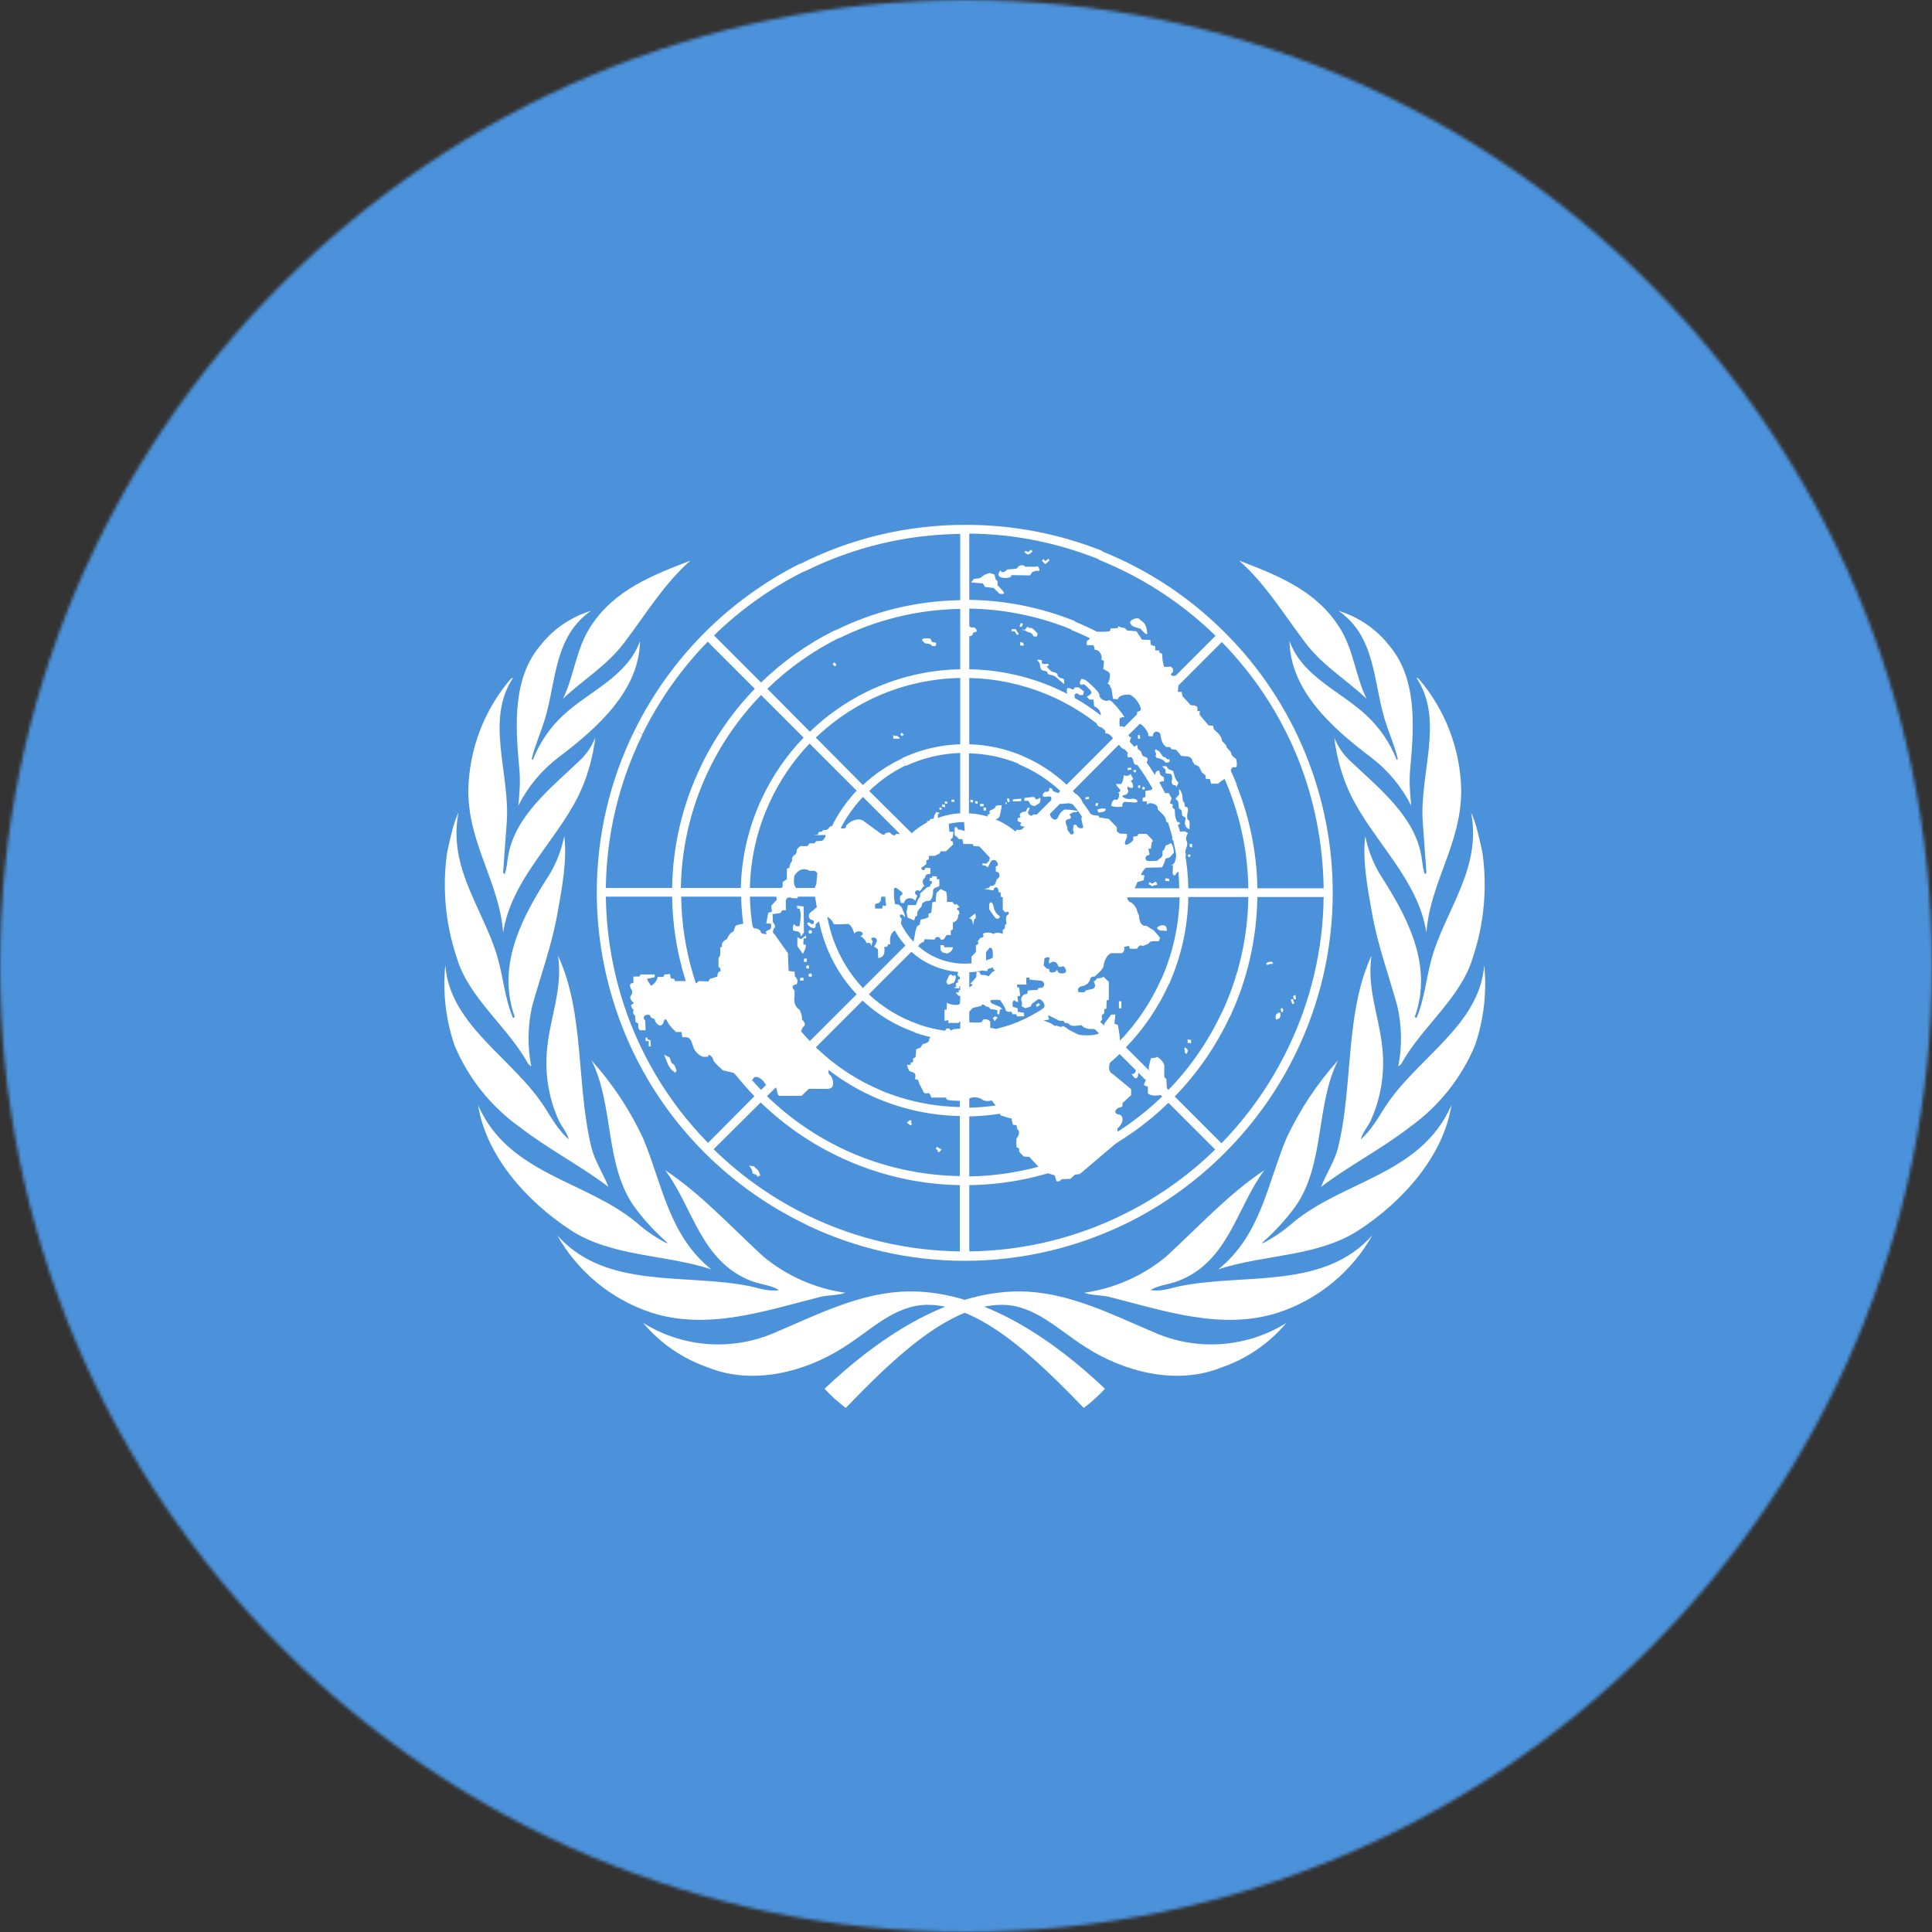 <svg width="600" height="600" viewBox="0 0 600 600" fill="none" xmlns="http://www.w3.org/2000/svg">
<rect x="0" y="0" width="600" height="600" fill="#333333" stroke="none"/>
<mask id="mask0_266_3239" style="mask-type:alpha" maskUnits="userSpaceOnUse" x="0" y="0" width="600" height="600">
<circle cx="300" cy="300" r="300" fill="#D9D9D9"/>
</mask>
<g mask="url(#mask0_266_3239)">
<path fill-rule="evenodd" clip-rule="evenodd" d="M-18 -18H617V617H-18V-18Z" fill="#4B92DB"/>
<path d="M343.154 431.289C341.143 433.471 338.939 435.467 336.568 437.251C321.871 422 304.54 405.223 288.11 405.223C277.919 405.223 270.64 412.987 262.044 418.395C250.189 426.021 233.898 430.319 219.963 424.703C212.082 422.005 205.085 417.212 199.72 410.838C205.621 414.519 212.308 416.751 219.236 417.354C226.163 417.956 233.135 416.911 239.582 414.305C253.239 408.62 267.243 401.064 282.841 401.064C305.857 401.064 327.764 416.662 343.154 431.289ZM172.892 383.455C188.143 400.786 213.031 395.24 233.343 399.538C236.185 400.232 238.889 401.133 241.939 400.648C239.513 399.122 236.255 398.914 233.482 397.875C217.676 391.913 215.249 374.997 206.584 363.42C217.676 370.768 226.757 380.751 237.087 390.249C244.368 396.27 253.174 400.157 262.529 401.479C260.311 402.311 257.399 402.173 254.903 402.727C238.265 406.887 219.825 413.403 202.077 407.58C189.701 403.454 179.316 394.848 172.961 383.455H172.892ZM148.489 343.246C157.987 364.806 181.904 366.54 197.71 379.711C200.544 382.228 203.69 384.372 207.069 386.089L207.277 385.951C203.369 382.543 199.857 378.706 196.809 374.512C187.727 361.34 190.708 343.316 183.706 329.312C190.21 336.542 195.607 344.695 199.72 353.506C205.613 367.51 207.623 383.524 220.865 394.2C206.514 389.486 190.015 390.387 177.19 381.999C163.602 373.126 151.054 359.122 148.489 343.316V343.246ZM138.298 299.71C139.685 318.705 159.789 328.827 169.495 344.425C171.574 347.753 173.654 351.219 176.635 353.853C176.15 351.843 174.555 350.04 173.585 348.099C170.402 341.091 169.134 333.365 169.911 325.707C170.812 316.002 174.833 306.989 173.308 296.799C181.627 314.754 178.923 337.146 183.706 356.487C184.815 360.786 187.381 364.529 188.975 368.619C180.864 362.38 170.188 356.834 161.245 349.902C152.329 343.492 145.369 334.732 141.141 324.598C138.418 316.602 137.449 308.114 138.298 299.71ZM138.853 264.77C139.823 260.541 140.586 256.174 142.389 252.292C138.922 270.178 150.846 283.072 154.867 298.601C156.392 304.424 156.947 310.594 159.304 316.071C159.512 316.14 159.72 315.932 159.858 315.794C153.966 299.294 162.631 284.043 170.95 271.079C172.989 267.522 174.44 263.659 175.249 259.64C176.15 267.127 174.555 275.724 173.169 283.419C171.436 293.332 168.039 302.622 165.335 312.189C163.871 318.424 163.753 324.899 164.988 331.184L164.087 330.491C157.848 318.983 145.508 309.97 141.834 297.353C138.322 286.871 137.301 275.715 138.853 264.77ZM145.439 245.498C145.665 232.764 150.323 220.507 158.611 210.835C158.819 210.697 159.027 210.489 159.304 210.558C150.569 223.73 158.541 240.507 157.363 255.55L156.254 270.94C156.392 271.079 156.392 271.564 156.808 271.356C157.363 269.623 157.501 267.821 157.779 266.018C159.858 253.54 170.812 244.943 180.032 236.208C182.165 234.195 183.822 231.732 184.885 228.999C184.122 235.238 182.389 241.546 179.616 247.162C172.476 261.581 158.749 273.228 156.254 289.658C155.075 273.921 145.439 262.205 145.439 245.498ZM168.316 199.813C172.302 195.021 177.604 191.502 183.568 189.691C172.129 197.525 172.753 211.459 169.287 223.106C168.039 227.335 166.167 231.356 165.127 235.723L165.474 236C167.517 230.757 170.716 226.041 174.833 222.205C182.805 214.718 194.798 210.142 198.75 199.119C198.542 214.44 185.509 226.087 173.585 235.099C168.277 239.104 163.96 244.274 160.968 250.212C161.384 246.053 161.661 242.448 161.245 238.357C159.997 224.978 159.165 209.934 168.385 199.813H168.316ZM214.417 174.093C206.029 181.511 200.414 191.008 193.897 199.535C188.559 206.676 181.141 211.043 174.833 217.005C178.299 209.934 178.854 201.754 183.221 194.891C190.639 183.105 202.979 178.53 214.417 174.093Z" fill="white"/>
<path d="M256.08 431.289C258.091 433.471 260.296 435.466 262.666 437.251C277.363 422 294.694 405.223 311.124 405.223C321.315 405.223 328.594 412.987 337.191 418.395C349.045 426.021 365.337 430.319 379.271 424.703C387.152 422.005 394.15 417.212 399.514 410.838C393.614 414.519 386.927 416.751 379.999 417.354C373.071 417.956 366.099 416.911 359.652 414.305C345.995 408.62 331.991 401.064 316.393 401.064C293.377 401.064 271.47 416.662 256.08 431.289ZM426.343 383.455C411.091 400.786 386.204 395.24 365.891 399.538C363.049 400.232 360.345 401.133 357.295 400.648C359.721 399.122 362.98 398.914 365.753 397.875C381.559 391.913 383.985 374.997 392.651 363.42C381.559 370.768 372.477 380.751 362.148 390.249C354.867 396.27 346.061 400.157 336.705 401.479C338.924 402.311 341.835 402.173 344.331 402.727C360.969 406.887 379.41 413.403 397.157 407.58C409.533 403.454 419.919 394.848 426.273 383.455H426.343ZM450.745 343.246C441.248 364.806 417.331 366.54 401.524 379.711C398.69 382.228 395.545 384.372 392.166 386.089L391.958 385.951C395.866 382.543 399.377 378.706 402.426 374.512C411.507 361.34 408.526 343.316 415.528 329.312C409.024 336.542 403.628 344.695 399.514 353.506C393.621 367.51 391.611 383.524 378.37 394.2C392.72 389.486 409.22 390.387 422.045 381.999C435.632 373.125 448.18 359.122 450.745 343.316V343.246ZM460.936 299.71C459.55 318.705 439.445 328.827 429.74 344.425C427.66 347.752 425.58 351.219 422.599 353.853C423.085 351.843 424.679 350.04 425.65 348.099C428.832 341.091 430.1 333.365 429.324 325.707C428.423 316.002 424.402 306.989 425.927 296.798C417.608 314.754 420.312 337.146 415.528 356.487C414.419 360.786 411.854 364.529 410.259 368.619C418.37 362.38 429.046 356.834 437.989 349.902C446.905 343.492 453.865 334.732 458.094 324.598C460.816 316.602 461.785 308.114 460.936 299.71ZM460.381 264.77C459.411 260.541 458.648 256.174 456.846 252.292C460.312 270.178 448.388 283.072 444.367 298.601C442.842 304.424 442.288 310.594 439.931 316.071C439.723 316.14 439.515 315.932 439.376 315.794C445.269 299.294 436.603 284.043 428.284 271.079C426.246 267.522 424.794 263.659 423.986 259.64C423.085 267.127 424.679 275.724 426.065 283.419C427.799 293.332 431.196 302.622 433.899 312.189C435.363 318.424 435.482 324.899 434.246 331.184L435.147 330.491C441.386 318.983 453.726 309.97 457.4 297.353C460.913 286.871 461.933 275.715 460.381 264.77ZM453.796 245.498C453.569 232.764 448.911 220.506 440.624 210.835C440.416 210.697 440.208 210.489 439.931 210.558C448.665 223.73 440.693 240.506 441.872 255.55L442.981 270.94C442.842 271.079 442.842 271.564 442.426 271.356C441.872 269.623 441.733 267.821 441.456 266.018C439.376 253.54 428.423 244.943 419.202 236.208C417.07 234.195 415.412 231.732 414.35 228.999C415.112 235.238 416.845 241.546 419.618 247.162C426.759 261.581 440.485 273.228 442.981 289.658C444.159 273.921 453.796 262.205 453.796 245.498ZM430.918 199.813C426.933 195.021 421.63 191.502 415.667 189.691C427.105 197.525 426.481 211.459 429.948 223.106C431.196 227.335 433.067 231.356 434.107 235.723L433.761 236C431.718 230.757 428.519 226.041 424.402 222.205C416.429 214.718 404.436 210.142 400.485 199.119C400.693 214.44 413.726 226.087 425.65 235.099C430.958 239.104 435.274 244.274 438.267 250.212C437.851 246.052 437.573 242.448 437.989 238.357C439.237 224.978 440.069 209.934 430.849 199.813H430.918ZM384.817 174.093C393.205 181.511 398.821 191.008 405.337 199.535C410.675 206.676 418.093 211.043 424.402 217.005C420.935 209.934 420.381 201.754 416.013 194.891C408.596 183.105 396.256 178.53 384.817 174.093Z" fill="white"/>
<path d="M402.519 327.107L399.919 325.699C394.679 336.525 387.73 346.437 379.338 355.053L364.823 340.538C371.869 333.28 377.653 324.896 381.938 315.733L379.446 314.433C375.294 323.312 369.693 331.439 362.873 338.48L349.658 325.265C355.251 319.487 359.796 312.779 363.09 305.443L360.599 304.143C357.445 311.232 353.084 317.72 347.708 323.315L333.193 308.909C337.199 304.67 340.36 299.707 342.509 294.286L340.018 292.986C338.013 298.161 335.034 302.905 331.244 306.959L318.029 293.744C321.806 289.563 324.025 284.206 324.311 278.579H342.942C342.799 283.513 341.81 288.386 340.018 292.986L342.509 294.286C344.491 289.315 345.59 284.036 345.759 278.687H366.34C366.146 287.506 364.194 296.197 360.599 304.251L363.09 305.551C366.865 297.051 368.891 287.878 369.048 278.579H387.679C387.521 291.015 384.714 303.275 379.446 314.542L381.938 315.841C387.354 304.359 390.278 291.686 390.495 278.579H411.076C410.876 294.916 407.066 311.007 399.919 325.699L402.41 327.107C409.97 311.584 413.896 294.545 413.892 277.279C413.892 262.331 410.968 247.816 405.552 234.384L403.06 235.468C408.151 248.141 410.859 261.789 411.076 275.871H390.495C390.304 264.841 388.101 253.939 383.996 243.7L381.504 244.783C385.43 254.686 387.522 265.22 387.679 275.871H369.048C368.909 267.715 367.332 259.648 364.39 252.041L361.898 253.124C364.66 260.395 366.126 268.094 366.231 275.871H345.65C345.534 270.919 344.62 266.017 342.942 261.356L340.343 262.439C341.915 266.751 342.793 271.284 342.942 275.871H324.311C324.025 270.244 321.806 264.888 318.029 260.706L331.244 247.599C335.293 251.866 338.426 256.916 340.451 262.439L342.942 261.356C340.791 255.514 337.474 250.17 333.193 245.65L347.708 231.026C353.836 237.416 358.623 244.966 361.79 253.232L364.39 252.149C361.064 243.554 356.056 235.71 349.658 229.077L362.873 215.97C370.917 224.256 377.248 234.047 381.504 244.783L384.104 243.7C379.689 232.636 373.137 222.551 364.823 214.02L379.446 199.397C389.597 209.764 397.619 222.018 403.06 235.468L405.552 234.384C399.808 220.187 391.261 207.292 380.421 196.472C369.547 185.57 356.577 176.984 342.292 171.233L341.209 173.833C354.736 179.25 367.066 187.273 377.497 197.447L362.873 212.07C354.482 203.895 344.587 197.421 333.735 193.006L332.652 195.606C343.177 199.859 352.778 206.113 360.924 214.02L347.708 227.235C341.42 221.136 334.032 216.285 325.936 212.937L324.853 215.537C332.62 218.726 339.714 223.357 345.759 229.185L331.244 243.7C327.202 239.891 322.505 236.845 317.379 234.709L316.295 237.309C321.093 239.288 325.496 242.113 329.294 245.65L316.079 258.865C311.898 255.088 306.541 252.869 300.914 252.582V233.951C306.233 234.072 311.485 235.173 316.404 237.201L317.487 234.709C312.265 232.515 306.684 231.303 301.022 231.135V210.554C309.205 210.734 317.283 212.424 324.853 215.537L325.936 212.937C318.016 209.718 309.57 207.992 301.022 207.846V188.998C311.913 189.181 322.675 191.384 332.76 195.497L333.843 192.898C323.408 188.677 312.278 186.436 301.022 186.29V165.709C315.104 165.817 328.644 168.634 341.317 173.725L342.401 171.125C328.793 165.694 314.266 162.936 299.614 163.001C281.857 162.991 264.346 167.146 248.487 175.133L249.787 177.516C264.831 169.996 281.388 165.996 298.206 165.817V186.398C284.702 186.59 271.413 189.81 259.319 195.822L260.619 198.205C272.313 192.408 285.155 189.299 298.206 189.106V207.846C288.176 208.027 278.306 210.393 269.284 214.778L270.476 217.161C279.132 212.977 288.593 210.723 298.206 210.554V231.135C291.943 231.327 285.787 232.802 280.116 235.468L281.308 237.851C286.611 235.385 292.36 234.022 298.206 233.843V252.582C295.281 252.691 292.573 253.449 289.974 254.532L291.273 256.915C293.921 255.834 296.754 255.282 299.614 255.29C302.497 255.3 305.349 255.879 308.008 256.994C310.666 258.11 313.077 259.739 315.104 261.789C317.154 263.816 318.784 266.228 319.899 268.886C321.015 271.544 321.594 274.397 321.603 277.279C321.603 289.303 311.746 299.268 299.614 299.268C296.712 299.279 293.837 298.71 291.159 297.594C288.48 296.478 286.052 294.837 284.016 292.769C281.985 290.734 280.376 288.318 279.279 285.66C278.182 283.002 277.62 280.154 277.625 277.279C277.625 271.322 279.9 265.797 284.124 261.681C286.171 259.638 288.6 258.018 291.273 256.915L289.974 254.424C287.476 255.483 285.171 256.947 283.149 258.756L269.934 245.65C273.244 242.43 277.047 239.761 281.2 237.742L280.116 235.576C275.66 237.658 271.565 240.437 267.985 243.808L253.361 229.077C258.406 224.232 264.182 220.212 270.476 217.161L269.284 214.778C262.749 217.979 256.755 222.182 251.52 227.235L238.305 213.912C244.874 207.51 252.402 202.174 260.619 198.097L259.319 195.714C250.871 199.911 243.124 205.392 236.355 211.962L221.732 197.339C229.996 189.284 239.46 182.56 249.787 177.408L248.487 175.025C226.227 186.231 208.209 204.364 197.143 226.694L199.526 227.993C204.72 217.415 211.556 207.727 219.782 199.288L234.405 213.912C227.596 220.944 221.964 229.028 217.724 237.851L220.107 239.15C224.229 230.561 229.716 222.696 236.355 215.862L249.57 229.077C244.219 234.633 239.826 241.039 236.572 248.033L238.955 249.333C242.046 242.54 246.257 236.315 251.411 230.918L266.035 245.541C262.29 249.53 259.283 254.151 257.152 259.19L259.536 260.49C261.545 255.683 264.408 251.279 267.985 247.491L281.2 260.706C277.453 264.864 275.237 270.175 274.917 275.763H256.286C256.435 270.517 257.536 265.342 259.536 260.49L257.152 259.19C254.903 264.436 253.654 270.057 253.47 275.763H232.889C233.071 266.629 235.136 257.632 238.955 249.333L236.572 248.033C232.5 256.724 230.287 266.168 230.072 275.763H211.441C211.648 263.076 214.605 250.584 220.107 239.15L217.724 237.851C212.002 249.682 208.933 262.621 208.733 275.763H188.152C188.343 259.227 192.229 242.942 199.526 228.102L197.143 226.694C189.367 242.384 185.326 259.66 185.336 277.171C185.352 288.062 186.92 298.894 189.994 309.342L192.702 308.692C189.809 298.874 188.278 288.705 188.152 278.471H208.733C208.85 286.989 210.163 295.448 212.633 303.601L215.341 302.951C212.933 295.01 211.656 286.769 211.55 278.471H230.181C230.29 285.237 231.385 291.951 233.43 298.402L236.138 297.752C234.116 291.519 233.021 285.022 232.889 278.471H253.47C253.622 283.314 254.536 288.102 256.178 292.661L258.886 292.011C257.302 287.665 256.424 283.094 256.286 278.471H274.917C275.204 284.098 277.423 289.454 281.2 293.636L267.985 306.851C263.976 302.572 260.881 297.523 258.886 292.011L256.178 292.661C258.308 298.666 261.665 304.163 266.035 308.801L251.52 323.315C244.52 316.071 239.26 307.329 236.138 297.752L233.43 298.402C236.679 308.476 242.201 317.667 249.57 325.265L236.355 338.48C226.621 328.48 219.416 316.299 215.341 302.951L212.633 303.601C216.809 317.431 224.238 330.06 234.297 340.43L219.89 354.945C207.175 341.987 197.839 326.104 192.702 308.692L189.994 309.342C195.348 327.723 205.259 344.452 218.807 357.978C228.123 367.294 238.846 374.768 250.328 380.292L251.736 377.909C240.606 372.617 230.43 365.516 221.623 356.895L236.247 342.38C243.708 349.612 252.355 355.51 261.81 359.82L263.11 357.436C253.889 353.243 245.461 347.49 238.196 340.43L251.411 327.215C257.479 333.07 264.564 337.768 272.317 341.08L273.725 338.697C266.167 335.514 259.263 330.96 253.361 325.265L267.876 310.75C272.492 315.068 277.95 318.387 283.908 320.499L285.316 318.116C279.554 316.137 274.275 312.963 269.826 308.801L283.041 295.585C287.222 299.362 292.579 301.581 298.206 301.868V320.499C293.777 320.374 289.393 319.57 285.207 318.116L283.908 320.607C288.472 322.214 293.26 323.092 298.098 323.207V343.788C289.726 343.64 281.457 341.913 273.725 338.697L272.317 341.08C280.477 344.556 289.23 346.432 298.098 346.604V365.236C286.023 365.071 274.112 362.416 263.11 357.436L261.81 359.82C273.206 365.046 285.562 367.849 298.098 368.052V388.633C281.85 388.416 266.035 384.733 251.52 377.801L250.22 380.292C265.63 387.71 282.512 391.56 299.614 391.557C317.812 391.557 335.36 387.225 351.066 379.317L349.766 376.717C334.645 384.368 317.968 388.444 301.022 388.633V368.052C314.681 367.884 328.124 364.625 340.343 358.52L339.043 356.028C327.235 361.964 314.237 365.149 301.022 365.344V346.713C311.295 346.515 321.396 344.036 330.594 339.455L329.294 336.964C320.509 341.378 310.852 343.783 301.022 344.005V323.424C307.565 323.235 313.992 321.647 319.87 318.766L318.57 316.275C313.093 318.943 307.112 320.419 301.022 320.607V301.976C306.612 301.665 311.926 299.448 316.079 295.694L329.294 308.909C326.108 311.887 322.493 314.37 318.57 316.275L319.87 318.766C324.038 316.718 327.872 314.052 331.244 310.859L345.759 325.374C340.887 330.046 335.336 333.954 329.294 336.964L330.594 339.455C336.879 336.3 342.65 332.209 347.708 327.323L360.924 340.538C354.46 346.784 347.081 352.008 339.043 356.028L340.343 358.52C348.627 354.356 356.225 348.95 362.873 342.488L377.388 357.003C369.237 364.941 359.922 371.589 349.766 376.717L351.066 379.317C361.878 373.833 371.749 366.667 380.313 358.086C389.357 349.066 396.826 338.595 402.41 327.107H402.519Z" fill="white"/>
<path d="M305.463 250.741V251.716H306.221V250.849L305.463 250.741ZM304.38 249.657H305.463V250.416H304.38V249.657ZM303.622 249.657V248.899L302.863 248.791V249.441L303.622 249.657ZM302.105 249.224L301.347 249.116V248.358L302.213 248.466L302.105 249.224ZM295.498 248.358H296.364V249.008H295.498V248.358ZM294.198 249.657V249.008L293.439 248.899V249.549L294.198 249.657ZM293.439 250.741L292.465 250.416L292.681 249.766L293.548 249.982L293.439 250.741ZM291.815 251.499L291.706 250.849L292.356 250.741L292.465 251.391L291.815 251.499ZM201.042 322.232H200.5V323.315H201.475V324.94H202.125L202.017 323.099L201.042 322.774V322.232ZM210.141 332.414L209.708 333.173L208.408 332.089L207.541 330.79L207.108 329.706L206.241 327.54L207.975 328.406L208.516 330.031L209.383 330.681L210.141 332.414ZM233.538 363.394L232.672 361.986L234.08 362.202L235.488 363.502L236.138 365.019L235.271 365.452L234.838 364.802L233.755 364.477L233.538 363.394ZM296.147 258.323H294.848L294.631 255.723L295.389 255.182V253.99H291.273V252.907L291.815 252.474L290.84 252.149L290.19 253.124L289.973 254.207L288.782 254.424V254.965H287.915V256.482L284.665 259.19L278.275 258.973C277.841 260.056 276.65 258.865 276.65 258.865C276.433 258.106 274.808 258.865 274.808 258.865C274.808 260.056 272.642 258.215 272.642 258.215L268.634 255.29C266.359 253.124 262.893 255.94 262.785 256.482C262.785 258.106 260.077 256.807 260.077 256.807C260.077 256.807 257.802 256.157 257.477 257.023C257.044 257.998 255.636 257.782 255.636 257.782L255.311 258.215L254.227 258.431L254.011 259.19L252.603 259.406L256.069 259.298C256.935 259.19 255.744 261.248 255.094 261.139L253.469 261.248L252.928 261.898H251.411L250.761 262.764H248.595C248.595 262.764 247.295 263.739 247.403 264.064C247.512 264.389 247.187 265.472 246.862 265.472C246.537 265.472 245.778 266.555 245.995 266.88C246.212 267.205 245.345 268.397 245.345 268.397L245.128 269.48L244.37 269.805V273.055L243.07 273.921V275.329L240.904 277.496L241.229 279.446L239.496 281.287L239.712 283.129L238.629 283.453L238.413 284.32L237.979 286.811H239.063C239.712 286.703 239.604 288.436 239.063 288.653C238.629 288.869 237.329 289.303 237.979 289.736C238.738 290.278 236.246 290.169 236.246 289.411C236.246 288.761 234.838 288.22 234.513 288.328C234.188 288.653 233.538 287.353 233.538 287.353C232.347 286.053 228.447 287.461 228.447 287.461L227.797 289.303C226.497 289.628 225.739 291.686 225.739 291.686C224.656 292.011 223.898 293.311 224.223 293.636C224.548 294.069 223.681 294.177 223.681 294.177V296.669L223.139 297.535V300.351C223.898 300.351 223.789 301.651 223.789 301.651C222.706 301.651 222.814 303.276 222.814 303.276L220.431 304.034L219.998 304.793L216.965 304.684L216.207 305.443L215.34 304.684H209.599L209.383 304.034L208.299 303.818L208.083 302.518L206.35 302.626L206.025 303.384H204.183C204.292 304.684 202.342 306.417 202.017 305.984C201.909 305.443 200.609 304.251 201.15 303.926L203.317 303.493V302.626H198.984L198.551 303.276H196.709V305.226L195.951 305.443C195.301 305.876 195.951 307.067 195.951 307.067C196.818 307.934 195.951 309.234 195.951 309.234C195.193 309.884 196.493 311.184 196.493 311.184C197.359 311.4 195.951 312.158 195.951 312.158C196.168 313.242 196.818 313.675 196.818 313.675C196.168 314.758 197.251 315.408 197.251 315.408L197.359 317.358L198.226 317.899V319.199L198.659 319.957H200.5L200.392 317.033C198.767 315.191 201.8 314.758 201.909 315.408C201.909 316.166 203.317 316.491 203.317 316.491C203.533 318.224 205.483 319.308 206.025 317.574C206.566 315.733 207.108 316.816 207.433 317.574C207.758 318.441 209.924 320.499 209.924 320.499H211.657L211.874 322.124C213.824 322.016 214.474 322.124 215.232 324.94C215.459 325.676 215.85 326.351 216.375 326.914C216.9 327.476 217.547 327.913 218.265 328.19H219.89C219.89 326.782 221.515 328.406 221.515 329.165C221.515 329.815 224.548 332.414 224.548 332.414L227.797 333.173L230.614 335.556L232.78 335.339H233.755C234.296 333.281 237.004 335.339 237.329 336.097C237.546 336.855 239.387 338.047 239.496 337.397C239.821 336.855 241.121 337.18 241.337 338.914C241.554 340.647 242.42 340.322 242.42 340.322H248.92L251.194 338.155H257.044C260.077 338.047 258.235 333.823 257.694 333.823C256.61 333.064 258.019 329.706 258.019 329.706L249.57 321.907C247.62 321.907 249.353 318.983 249.353 318.983C250.869 318.116 249.028 316.6 249.028 316.6C249.245 315.191 248.27 313.567 248.27 313.567C246.103 312.158 246.753 309.45 246.753 309.45V307.609C245.02 305.984 247.403 305.659 247.403 305.659C248.27 304.251 246.862 303.276 246.862 303.276L246.753 301.76L244.912 301.543L244.695 296.019L240.471 290.061C239.712 289.844 240.254 288.436 240.254 288.436C241.337 287.786 240.037 286.378 240.037 286.378L239.929 283.887L242.312 283.562L242.962 282.695H244.045V279.662C244.479 278.146 245.887 278.904 245.887 278.904L247.512 279.012L248.486 277.279L248.703 275.871H247.403C245.995 274.896 246.753 271.863 246.753 271.863C248.92 268.614 251.411 270.455 251.411 270.455H253.036C255.527 271.971 253.253 275.113 253.253 275.113C252.819 275.763 253.036 278.037 253.036 278.037L253.686 281.72L252.169 283.02C250.869 283.67 250.869 285.403 252.169 285.728C253.253 285.728 252.819 288.003 251.411 286.486C249.353 286.486 252.494 288.436 251.628 287.895C253.794 288.978 253.253 287.028 253.253 287.028L256.069 284.862C257.152 283.995 258.885 286.486 258.885 286.92C258.885 287.245 263.543 286.92 263.543 286.92C264.843 287.786 265.276 289.953 265.276 289.953C266.576 288.328 269.176 289.844 267.226 290.711C269.067 291.902 269.067 292.877 269.067 292.877C270.584 292.444 270.584 293.636 270.584 293.961L271.017 292.227C269.284 290.928 273.292 290.494 272.1 292.877L271.45 293.961L272.642 294.827L272.75 297.535C275.35 297.318 274.592 294.177 274.592 294.177L275.675 293.852C275.675 292.769 276.541 293.419 276.541 293.419C275.783 289.411 278.383 288.761 278.383 288.761C279.899 288.436 280.008 285.187 280.008 285.187C278.924 284.753 279.574 283.129 280.766 284.537C281.849 285.945 280.008 281.72 280.008 281.72L279.141 280.962L277.841 280.745L277.733 279.554H275.567L275.35 281.179L274.483 281.395L274.267 280.962L273.942 282.154H271.775V280.745L272.967 280.42L273.508 279.771L273.833 277.821H275.35L277.3 277.279C277.3 275.329 278.383 275.763 278.383 275.763L279.141 276.304L280.224 277.171V277.821L279.574 278.254L279.466 279.121L279.791 280.42H280.766C281.091 278.579 283.474 278.579 284.232 279.771L284.882 278.146C283.257 277.279 284.882 275.979 285.315 276.629C285.749 277.171 286.832 275.113 286.832 275.113C286.832 275.113 287.59 276.196 286.832 274.68C285.965 273.271 287.373 272.513 287.373 272.513C287.157 271.213 288.89 271.43 288.89 271.43L288.998 269.588L287.373 269.48C287.049 271.105 285.64 269.697 286.29 269.372C286.94 269.047 287.698 268.289 287.698 268.289V267.205L288.457 266.88V265.797H290.298L291.815 265.039L292.14 264.389H293.764L296.039 262.223L295.822 261.248C294.414 261.248 295.822 260.165 295.822 260.165L296.147 258.323Z" fill="white"/>
<path d="M249.568 281.504L247.51 281.287L247.619 282.154H248.269C249.135 283.778 248.269 287.678 248.269 287.678C248.269 287.678 246.969 287.786 246.752 287.136C246.535 286.378 245.886 288.653 246.427 288.978C246.86 289.303 248.485 288.978 248.594 290.278C248.594 291.577 249.677 289.519 249.677 289.519L249.568 281.504Z" fill="white"/>
<path d="M250.112 294.61L250.329 293.527L249.463 293.202L249.571 291.469L250.329 291.361V290.494L248.704 291.686L247.621 291.036V293.852L249.354 296.235L250.112 294.61ZM250.546 297.643L249.679 297.752V298.727H250.546V297.643ZM249.463 303.601L248.488 303.709V304.576L249.571 304.468L249.463 303.601ZM250.871 300.785C251.087 300.785 251.304 300.676 251.304 300.351C251.304 300.026 251.087 299.81 250.871 299.81C250.654 299.81 250.329 300.026 250.329 300.351C250.329 300.568 250.546 300.785 250.871 300.785Z" fill="white"/>
<path d="M251.628 303.384C251.927 303.384 252.169 303.142 252.169 302.843C252.169 302.544 251.927 302.301 251.628 302.301C251.328 302.301 251.086 302.544 251.086 302.843C251.086 303.142 251.328 303.384 251.628 303.384Z" fill="white"/>
<path d="M251.628 289.953C251.927 289.953 252.169 289.71 252.169 289.411C252.169 289.112 251.927 288.869 251.628 288.869C251.328 288.869 251.086 289.112 251.086 289.411C251.086 289.71 251.328 289.953 251.628 289.953Z" fill="white"/>
<path d="M283.908 285.837L284.233 284.753L284.883 284.32V283.237L285.425 282.37L286.183 281.504L286.4 280.529L287.483 279.879L288.891 279.662L289.433 278.904L289.758 277.496V276.413L290.299 275.763L291.708 275.221V273.055H290.949V272.188L289.649 272.08L289.324 272.621H288.783L288.675 273.596H289.324L289.433 274.246L288.999 274.68L288.783 275.329L287.916 275.546L285.75 277.496V278.471L285.1 279.337L284.45 281.07H281.959L281.525 283.237L281.85 284.97L283.908 285.837ZM294.091 280.096V278.471L293.874 276.954L292.141 276.088L290.841 277.279L290.624 278.904V279.987L289.541 280.204L289.216 283.453L288.35 283.778V284.862L287.266 285.295L285.858 285.62L285.642 287.136L284.775 287.678L284.342 289.086L283.692 292.552C283.692 292.552 284.775 294.502 285.317 293.636C285.473 293.354 285.69 293.11 285.952 292.923C286.215 292.735 286.516 292.609 286.833 292.552L287.158 291.686L290.299 291.794C290.516 290.494 292.032 291.036 292.032 291.578C292.032 292.119 293.116 291.686 293.116 291.686L293.982 290.386H295.282V288.978L295.932 288.653V286.486C297.773 285.945 297.557 284.212 297.557 284.212L297.99 283.67L297.773 282.804C296.799 282.479 297.34 281.72 297.882 281.829C298.423 282.154 297.124 280.745 297.124 280.745C296.365 281.395 295.824 280.096 295.824 280.096H294.091ZM295.932 294.177C295.824 295.694 294.091 296.127 294.091 296.127L292.791 295.802L292.141 295.152L292.032 293.527H293.116L293.224 294.177H295.932ZM302.106 286.811C302.431 287.895 302.323 285.187 302.865 285.295C303.298 285.295 302.865 283.67 302.865 283.67L300.915 285.187C301.998 285.187 301.998 286.27 302.106 286.811ZM308.281 280.637C308.714 281.72 308.606 283.237 310.339 284.428C310.88 284.862 310.014 285.512 309.364 285.295C308.822 284.862 307.197 282.37 307.197 282.37V280.854C307.522 279.879 308.064 280.204 308.281 280.745V280.637ZM309.797 315.95L309.039 315.625L308.281 316.275L308.605 316.6L308.93 317.141L309.797 315.95ZM305.464 314.325V315.841ZM323.012 312.05L322.579 311.508L321.712 312.05L322.037 312.7L323.012 312.05ZM355.4 337.072L356.483 337.505V339.564C357.891 340.972 362.441 339.78 362.441 339.455L362.224 335.122L361.574 334.472V331.548C362.008 330.031 359.408 327.865 359.083 328.298C358.866 328.731 357.35 328.406 357.35 328.84C357.35 329.381 356.375 331.656 356.916 332.523C357.35 333.281 356.591 333.281 356.375 334.147C356.375 335.014 355.183 336.314 355.292 337.072H355.4ZM352.8 332.414C352.584 333.281 351.825 333.823 351.392 333.498C350.85 333.064 351.934 334.039 352.15 334.581C352.21 334.67 352.29 334.743 352.385 334.794C352.479 334.845 352.585 334.871 352.692 334.871C352.799 334.871 352.905 334.845 352.999 334.794C353.094 334.743 353.174 334.67 353.234 334.581C353.559 334.039 353.45 332.956 353.667 332.414C353.883 332.089 353.017 331.981 352.8 332.414ZM347.493 310.967H348.251V313.133H347.493V310.967ZM359.408 288.436C358.866 287.786 361.683 286.595 362.224 288.003C362.657 289.411 362.224 289.086 361.683 289.086C361.249 288.869 360.058 289.303 359.516 288.436H359.408ZM361.791 273.488L363.091 273.705V272.946L362.008 272.73L361.791 273.488ZM358.758 275.004L359.408 274.68L359.191 274.138L358.975 273.813L358.65 273.921L357.783 274.463L357.025 273.921L356.7 274.571L357.675 275.113L357.783 275.221H358L358.65 274.788L358.758 275.004ZM363.091 246.3H361.249C361.249 246.3 361.791 246.516 360.166 245C358.541 243.483 357.566 245.325 357.566 245.325L355.725 245.65V247.491L354.858 247.816V248.899H356.158C356.158 248.899 356.158 250.307 356.591 249.657C357.025 249.008 359.841 249.766 359.516 251.174C359.516 251.824 362.441 253.34 362.116 255.182C363.524 255.398 363.199 256.915 363.199 256.915L365.149 257.24L365.799 256.048H366.34V255.398L365.04 255.074L364.824 251.391L364.066 250.741L364.282 249.874L363.307 249.441L363.849 247.924L362.982 246.3H363.091ZM368.073 258.215H367.099L365.04 258.431L363.957 260.598C363.957 260.598 364.499 261.031 365.04 261.898C365.365 262.656 365.69 267.53 364.282 268.397C362.874 269.155 364.282 268.614 364.282 268.614L364.174 271.213C364.499 272.296 365.041 271.863 365.365 271.213C365.799 270.672 366.124 270.563 366.557 269.913C367.162 269.225 367.606 268.411 367.857 267.53C367.857 266.664 368.507 265.364 368.182 265.039C367.857 264.714 368.507 263.089 368.507 263.089C368.507 263.089 368.94 262.006 368.507 261.139C368.073 260.273 368.615 259.19 368.94 258.756L368.073 258.215ZM369.482 262.981V262.114H370.24V263.198L369.482 262.981ZM369.482 266.231L368.832 265.906L369.157 265.256L369.807 265.581L369.482 266.231ZM368.398 256.915L367.965 255.832C367.965 255.832 367.965 254.965 368.182 254.532C368.398 253.99 367.749 253.557 367.315 253.449C366.99 253.34 367.099 252.365 366.99 251.932C366.99 251.499 366.124 251.066 366.124 251.066L365.907 249.008C365.907 248.683 364.824 248.141 365.149 247.924L366.124 246.841C366.449 246.516 365.799 244.891 366.34 245.216C366.882 245.65 366.882 246.3 367.099 246.625C367.315 247.166 367.099 248.791 367.64 249.116C368.182 249.441 367.532 250.632 368.398 250.632C369.373 250.632 368.723 252.799 368.723 252.799C368.723 252.799 368.507 254.532 369.048 254.64C369.698 254.64 369.373 257.565 369.373 257.565L368.398 256.915ZM360.924 237.959C361.249 238.5 362.008 238.825 362.008 239.259C362.008 239.8 361.683 240.125 362.441 240.234C363.091 240.342 363.524 240.125 363.849 240.667C364.072 241.335 364.072 242.057 363.849 242.725C363.849 243.158 364.066 243.808 364.607 243.808C365.149 243.808 365.257 244.025 365.257 244.35C365.257 244.675 366.015 243.05 366.015 243.05C365.365 242.617 364.932 241.533 364.932 241.533L364.391 239.692C364.391 239.367 363.632 239.15 363.307 239.042C362.874 239.042 362.224 237.959 362.224 237.959H360.924ZM362.008 236.876C361.725 236.473 361.355 236.14 360.924 235.901C360.491 235.684 360.166 235.467 359.624 235.467C359.5 235.462 359.378 235.425 359.271 235.361C359.163 235.297 359.073 235.207 359.009 235.1C358.945 234.993 358.908 234.871 358.902 234.747C358.896 234.622 358.921 234.497 358.975 234.384C359.191 233.843 358.65 233.518 358.65 233.084C358.65 232.651 358.975 232.651 359.516 233.084C360.166 233.301 360.058 233.409 360.491 234.059C360.924 234.601 361.141 235.143 361.574 235.143C362.116 234.926 362.441 236.226 362.874 235.792C363.307 235.467 363.199 236.659 363.199 236.659L362.008 236.876ZM348.576 250.199C349.226 250.849 345.11 250.632 345.11 250.199C345.11 249.766 345.543 248.033 346.518 248.358C347.601 248.791 347.601 246.3 347.601 246.3C347.601 246.3 346.734 246.408 347.601 245.975C348.359 245.541 347.601 244.891 347.168 244.458L346.518 243.483H348.142C348.792 243.05 349.009 240.775 349.009 240.775C350.417 241.317 351.175 240.342 351.175 240.342C351.175 240.342 351.392 241.1 351.825 241.642C352.259 242.183 350.742 242.508 351.284 242.725C351.825 243.158 352.042 244.241 351.825 244.566C351.609 244.891 350.309 244.566 350.309 244.241C350.309 243.7 349.876 244.783 350.309 245.325C350.742 245.975 349.767 246.841 349.551 246.841C349.334 246.841 347.818 247.058 349.009 247.708C350.309 248.466 351.717 248.033 351.717 248.033C351.717 248.033 352.8 248.033 353.125 248.574C353.45 249.116 353.017 249.224 352.367 249.224L349.117 249.008C349.117 249.008 348.251 249.874 348.576 250.091V250.199ZM341.21 251.282C341.752 251.066 343.16 250.957 343.376 251.282C343.593 251.716 342.618 252.149 342.618 252.149L341.21 252.365C340.777 251.824 340.668 251.282 341.21 251.282ZM356.05 241.425C357.025 240.884 358.975 240.884 358.866 240.234C358.758 239.475 359.949 239.259 359.949 239.259L360.383 240.667L361.466 241.425V242.725C361.466 242.725 361.899 242.508 360.599 242.725C359.299 243.158 360.166 243.808 360.166 243.808H357.35L357.025 242.725L356.05 241.425ZM351.609 235.034C352.259 235.034 351.392 237.742 353.234 237.526C355.075 237.309 353.234 238.392 354.75 238.5C356.05 238.5 355.833 237.417 356.158 236.551C356.7 235.792 356.483 235.359 355.617 235.034C354.858 234.818 354.858 234.818 354.533 233.951C354.317 232.976 353.45 232.759 353.45 232.759L353.125 231.351L351.609 232.326L350.092 234.276C350.092 235.792 350.851 235.034 351.609 235.034ZM354.642 245L354.967 244.241L355.617 244.566L355.292 245.325L354.642 245ZM353.45 243.916H354.1V244.675H353.45V243.916ZM353.992 228.318L354.1 229.402H353.45L353.342 228.318H353.992ZM352.042 239.15H352.8V239.8H352.042V239.15ZM350.201 239.15V238.5L351.284 238.392L351.392 239.042L350.201 239.15ZM340.777 250.416L340.127 250.091L340.452 249.333L341.102 249.549L340.777 250.416ZM337.094 248.249V247.599L338.177 247.491V248.141L337.094 248.249ZM314.563 248.249V248.899L317.163 248.791V248.033L314.563 248.249ZM312.938 249.116L312.722 248.033L313.372 247.924L313.588 249.008L312.938 249.116ZM312.397 249.766L312.18 249.116H312.505L312.722 249.657L312.397 249.766ZM318.138 247.816V248.683H319.221C319.221 248.683 319.871 249.224 319.871 249.549C319.871 249.874 320.737 250.307 321.171 250.307C321.604 250.307 322.904 249.333 322.904 249.333C322.904 249.333 323.445 247.708 322.904 247.816C322.579 247.924 321.604 248.683 321.496 247.924C321.496 247.274 319.979 247.599 319.979 247.599L318.138 247.816ZM323.879 246.516C323.879 246.949 323.662 247.383 324.42 247.491C325.07 247.491 326.37 247.058 326.478 247.708C326.478 248.466 326.478 248.791 327.562 249.224C328.246 249.516 328.984 249.663 329.728 249.657L331.894 249.441C331.894 249.441 333.519 249.766 333.844 250.091C335.144 251.391 336.011 251.716 336.227 251.174C336.661 250.524 336.227 249.224 336.011 248.791C336.011 248.358 334.277 246.083 333.736 246.625C333.194 247.058 333.086 246.625 332.003 246.949C330.92 247.274 328.753 246.949 328.753 246.516C328.536 246.083 326.912 245.866 326.912 245.433C326.912 244.891 325.828 244.35 325.828 245C326.045 245.758 325.07 246.083 324.745 245.866C324.637 245.65 323.879 246.516 323.879 246.516ZM350.417 231.568L351.284 228.968C350.092 228.752 350.309 227.452 350.309 227.452C350.309 226.369 348.576 225.285 348.034 225.61C347.493 225.935 347.709 223.119 347.709 223.119C347.709 223.119 348.792 222.469 349.226 222.794C349.659 223.119 345.218 216.945 344.351 217.486C343.376 218.136 341.318 216.945 341.427 215.861C341.535 214.778 337.31 211.312 337.31 211.312C337.31 211.312 335.902 210.445 335.686 211.095C335.469 211.745 335.036 212.179 335.686 212.612C336.336 212.937 336.227 212.07 337.094 212.829C337.852 213.695 339.369 214.67 338.827 215.428C338.177 216.078 337.527 216.403 337.527 216.403L338.394 217.27H339.585L339.802 219.328C339.802 219.328 341.21 219.978 341.535 220.844C341.968 221.602 341.968 222.144 341.535 222.577C341.21 223.011 340.452 223.877 340.668 224.744C340.668 225.502 341.752 225.827 341.752 225.827L342.618 225.935L343.268 226.26V227.777C344.243 227.56 345.759 228.86 345.651 229.727C345.543 230.485 345.868 230.051 346.951 230.81C348.034 231.676 347.818 231.893 348.576 232.435C349.442 232.976 350.092 232.651 350.417 231.568Z" fill="white"/>
<path d="M331.46 215.645C331.352 215.211 331.027 213.478 331.785 213.695C332.435 213.695 332.002 213.695 332.868 214.02C333.627 214.345 333.735 213.478 333.735 213.478H335.035L336.66 214.778L336.335 215.861H335.251C334.602 214.995 333.518 215.32 333.735 216.186C333.952 216.945 333.193 218.461 332.652 218.569C332.218 218.678 330.702 218.678 330.81 218.028L331.46 215.645ZM330.485 212.503V211.529C330.485 211.529 330.485 210.662 329.835 210.662C329.186 210.662 328.211 209.904 328.427 209.47C328.644 209.037 326.477 208.496 326.477 208.496C326.477 208.496 324.528 206.654 325.178 206.871C325.936 207.087 325.503 206.113 325.503 206.113C325.503 206.113 324.203 206.329 323.769 206.113C323.445 206.113 323.553 205.029 323.553 205.029C323.553 205.029 322.145 204.704 322.145 205.029C322.145 205.354 322.686 205.354 322.903 206.113C323.12 206.762 322.903 207.954 323.986 208.279C325.069 208.387 325.286 208.604 325.394 209.146C325.503 209.579 326.802 209.687 326.802 209.687L327.777 210.12L330.485 212.503ZM317.704 199.613L316.837 199.397V200.48H318.029L317.704 199.613ZM317.704 195.714C316.512 194.739 319.328 196.364 319.328 196.364C320.195 196.364 320.845 197.122 320.845 197.447C320.845 197.772 322.036 197.664 322.036 197.664L322.253 196.797L321.278 195.714L320.52 195.064C320.52 195.064 319.22 195.064 319.22 194.631C319.22 194.306 318.137 196.039 317.704 195.714ZM338.934 196.364C338.609 197.447 338.393 198.855 337.851 198.855C337.31 198.855 337.526 200.372 337.526 200.372H339.476C339.909 200.588 339.909 201.78 339.909 201.78C341.642 201.671 342.401 203.946 342.076 204.596C341.967 205.138 342.834 205.138 342.834 205.138C342.834 205.138 342.834 206.979 342.617 207.521C342.401 207.954 344.134 208.279 344.567 209.037C345 209.687 344.35 212.07 344.025 212.178C343.592 212.178 344.892 212.612 344.784 213.262C344.675 213.803 345.109 213.262 345.217 214.128L345.65 217.053L347.167 217.161C347.492 215.645 350.416 215.645 350.85 215.753C352.908 216.511 354.316 219.544 354.316 220.194C354.316 220.952 353.124 221.061 353.124 221.061L353.341 224.419C355.291 225.069 356.916 227.885 356.591 228.318C356.374 228.752 357.999 228.643 357.999 228.643C358.215 226.477 360.165 227.235 360.382 227.993C360.382 228.643 360.815 230.16 360.815 230.16L361.357 231.243L362.223 232.001H363.415L363.74 232.651L365.256 232.868C365.256 232.868 366.556 234.276 366.664 234.601C366.773 234.926 368.506 234.817 368.939 234.926C369.481 235.034 370.131 235.467 370.239 236.009C370.347 236.659 371.106 237.525 371.106 237.525C371.106 237.525 372.405 237.85 372.514 238.392L373.272 239.909L374.355 240.775L374.463 241.858L375.763 241.967L376.088 243.375H378.255L379.338 242.508C380.854 241.642 381.938 240.558 382.046 240.125C382.046 239.692 382.371 237.959 383.454 238.284C384.646 238.609 383.887 235.684 383.887 235.684C383.887 235.684 382.263 234.601 382.371 233.951C382.371 233.301 380.746 232.218 380.854 231.785C380.963 231.243 379.338 230.268 379.446 229.835C379.555 229.401 378.688 228.102 378.688 228.102L376.955 226.477L376.738 225.394L375.33 225.285L372.514 221.927L372.622 220.844H371.864V219.544L371.106 219.111L369.806 219.003L367.206 216.186L366.989 214.886H365.798L366.014 212.395C366.773 211.312 366.339 209.362 366.339 209.362C366.339 209.362 364.715 210.229 363.956 209.795C363.09 209.47 364.281 208.712 364.281 208.712V207.629L363.523 206.979C363.523 206.979 361.573 207.304 361.465 206.979L361.032 205.029L360.923 203.08L360.057 202.646V201.996H358.757V200.697L357.999 200.48L357.349 200.155L357.241 198.747L354.641 198.638L353.883 197.447L352.908 196.039L350.091 195.822L349.333 195.064L348.25 194.847L347.383 194.522L347.058 195.064L344.892 195.172L344.784 195.93C343.7 196.472 339.043 195.93 338.934 196.364ZM350.958 193.331C350.85 192.464 353.341 191.598 353.883 192.248C354.424 193.006 356.049 193.114 356.266 196.58C356.374 197.88 354.208 195.28 354.208 195.28L352.474 194.739C351.608 194.522 351.066 193.872 350.958 193.331ZM317.27 194.739L316.62 194.522L317.054 193.439L317.704 193.764L317.27 194.739ZM311.204 183.257L309.796 181.74V180.441L309.255 180.007L308.821 178.382L307.305 177.949L305.788 178.491L304.272 179.574L302.43 179.791L301.564 180.874L305.247 181.199L305.897 182.282L308.605 182.607L310.338 184.34C311.854 184.773 312.179 184.123 311.204 183.257ZM310.988 177.516C310.771 176.433 309.255 178.816 310.771 179.249C312.288 179.791 313.804 179.249 313.804 179.249L314.129 178.599L319.87 178.707L320.628 177.624C320.628 177.624 321.928 177.083 322.578 177.299C323.12 177.516 322.578 175.674 322.036 175.891C321.495 176.108 320.303 175.999 320.303 175.999H318.245C318.245 175.241 316.295 175.566 316.187 175.999C316.187 176.433 315.429 176.649 315.429 176.649L312.721 176.866C312.504 177.516 311.096 177.949 310.988 177.516ZM299.614 197.23C301.347 197.88 301.997 197.447 302.105 196.905C302.214 196.472 302.322 196.364 303.08 196.255C303.73 196.147 302.972 194.739 302.322 194.847C301.564 194.956 300.914 194.631 300.806 193.981C300.697 193.439 299.506 191.923 299.397 193.114C299.289 194.197 298.531 194.197 298.639 195.064C298.856 195.93 299.181 197.23 299.614 197.23ZM286.399 198.638C286.291 198.205 288.674 198.097 288.999 198.422C289.324 198.855 289.107 199.505 290.082 199.505C291.057 199.505 290.732 200.155 290.623 200.48C290.515 200.805 289.324 200.697 289.215 200.372C289.215 199.938 287.374 199.83 287.374 199.83C287.374 199.83 286.507 199.18 286.291 198.638H286.399ZM324.636 174.266L324.094 173.616L323.553 174.158L324.419 175.025L324.636 175.241L324.853 175.025L325.936 174.05L325.611 173.508L324.636 174.266ZM318.462 171.017L318.137 171.558L319.003 172.1L319.22 172.208H319.437L320.628 171.342L320.303 170.692L319.22 171.45L318.462 171.017ZM315.32 195.389H314.237L314.129 196.039H315.104L315.862 197.23L316.404 196.905L315.537 195.605V195.497L315.32 195.389ZM277.408 228.102V229.401H279.25C279.9 229.401 278.6 228.535 278.6 228.535C278.6 228.535 277.3 228.643 277.408 228.102ZM279.575 228.102L280.008 227.56L280.658 228.102L280.225 228.643L279.575 228.102ZM258.561 206.221L259.102 205.679L259.752 206.438L259.319 206.979L258.561 206.221ZM290.948 356.136L290.623 356.786L291.273 357.22L291.057 357.436L291.598 357.87L292.14 357.328L292.465 357.003L292.032 356.786L290.948 356.136ZM282.716 347.796L281.958 348.337L281.633 348.662L282.066 348.987L282.824 349.529L283.258 348.987L282.824 348.662L283.149 348.337L282.716 347.796ZM368.831 326.132C368.722 325.59 367.964 325.265 367.964 325.265L367.748 325.915L367.964 326.023V326.89L368.398 327.323C368.722 326.89 368.939 326.565 368.831 326.24V326.132ZM368.831 323.857V322.774L369.914 322.99V323.965L368.831 323.857ZM396.561 314.866C397.102 314.541 397.644 313.891 397.644 315.191C397.644 316.599 396.994 316.166 396.561 316.599C396.128 317.033 395.911 315.3 396.561 314.758V314.866ZM402.41 309.884V309.667C402.411 309.446 402.375 309.226 402.302 309.017L401.652 309.234V309.775C401.76 309.992 401.76 310.209 401.977 310.317L402.41 310.425V309.775V309.884ZM400.894 310.425L401.327 311.833L401.977 311.617C401.807 311.155 401.663 310.685 401.544 310.209L400.894 310.425ZM398.402 313.133H397.752C397.752 313.675 397.752 314.325 398.294 314.433L398.511 313.783L398.402 313.133ZM395.369 299.268C395.366 299.158 395.334 299.05 395.277 298.955C395.22 298.86 395.14 298.782 395.044 298.727C394.503 298.51 393.636 298.835 393.203 299.16L393.528 299.701C394.07 299.485 394.611 299.268 394.719 299.376L395.369 299.268ZM363.415 261.898C362.982 262.331 362.007 262.548 362.007 262.548L361.573 263.847L361.032 264.281V265.472C360.923 266.339 359.949 266.772 359.949 266.772L359.407 267.314C359.407 267.314 356.699 267.53 356.266 267.314C355.182 266.88 355.941 265.472 356.699 265.58C357.349 265.689 356.591 263.631 356.591 263.631L357.457 263.522C357.457 263.522 357.565 261.356 357.89 261.356C358.215 261.356 357.89 260.706 357.349 260.273C356.916 259.948 356.266 258.865 355.832 258.973H353.558L353.233 259.623L351.933 259.84C351.933 259.84 352.041 260.814 351.825 261.031C351.175 261.898 348.467 263.631 349.658 260.706L349.983 260.056V258.973L347.817 258.865C347.817 258.865 346.842 258.431 346.842 257.998V256.915L344.35 254.315L341.426 253.882L341.209 253.34L339.476 253.124C337.31 252.04 335.576 253.015 335.901 254.748C336.226 256.482 336.876 257.24 335.685 257.24C334.602 257.24 334.277 256.157 334.277 256.157C334.277 256.157 333.41 255.94 333.41 256.373C333.41 256.807 333.085 257.781 333.41 258.215C333.735 258.756 332.977 259.406 332.543 259.081C332.218 258.756 331.352 257.673 331.46 257.348C331.785 256.915 329.944 254.748 331.785 254.423C333.627 253.99 331.677 253.015 332.327 252.799L333.302 252.257H334.168L334.818 251.824L333.302 251.607L332.327 251.499L330.594 251.391C329.644 251.963 328.918 252.842 328.536 253.882C327.669 255.723 325.394 253.232 326.261 252.257C327.019 251.391 323.661 252.257 323.12 252.69C322.578 253.124 320.845 252.907 320.845 252.907C320.52 253.99 318.895 252.799 319.328 252.04C319.762 251.391 319.762 250.957 319.762 250.957L319.22 250.741L318.57 252.04C316.945 252.04 316.404 253.015 316.837 253.557C317.162 254.207 316.295 253.557 316.079 254.315C315.862 255.073 316.187 255.073 316.945 255.398C317.595 255.832 316.512 255.832 316.945 256.373C317.487 256.915 318.895 256.373 318.029 257.24C317.27 257.998 315.645 257.673 315.645 257.673C315.537 258.756 313.371 258.431 313.154 258.106C312.483 257.3 311.796 256.505 311.096 255.723L308.93 255.615C308.713 253.882 310.013 254.748 310.446 253.449C310.879 252.149 311.096 250.091 311.096 250.091C311.096 250.091 309.255 249.982 309.146 250.524C309.146 251.066 307.955 251.499 307.955 251.499C307.955 251.499 306.98 251.824 307.305 252.257C307.738 252.799 306.655 253.015 306.655 253.015C306.655 253.015 306.871 253.774 306.547 254.099C305.572 254.965 303.297 254.099 302.972 253.774L301.564 253.232L300.156 252.257L298.531 253.015L298.098 253.449H296.364V254.857L299.397 255.182L299.614 258.106L298.314 257.673H297.556L297.231 256.915H296.473V259.406L297.231 259.948L297.773 260.598H298.856L299.181 262.114H301.997L302.43 262.764L304.163 262.872L307.413 266.339L307.196 267.422L306.655 267.747C306.871 268.505 305.138 268.072 305.138 268.072V268.722L306.005 268.83L306.763 269.372L307.846 267.314C309.146 266.555 309.796 267.747 309.904 268.397C309.904 269.155 309.255 269.047 309.255 269.047V270.672L310.013 270.888C311.096 272.296 309.58 273.055 309.58 273.055L309.146 274.246C308.821 275.329 307.521 275.113 307.521 275.113L307.088 275.763L305.68 276.088L308.496 276.521C308.713 275.546 309.363 275.329 309.796 275.763C310.121 276.196 310.121 277.062 310.121 277.062L310.771 277.171V278.471L311.421 278.687V282.479L312.179 283.345C313.587 282.803 313.587 283.778 312.829 284.212C312.071 284.645 312.612 286.811 312.612 286.811L312.071 287.353V288.328L311.421 288.761V290.061C310.229 289.411 308.821 289.736 308.496 290.061C307.413 289.303 305.247 289.628 305.247 290.169C306.005 291.144 304.488 291.252 304.488 291.252L303.622 292.336C304.272 293.419 303.08 293.527 303.08 293.527V295.694L301.672 297.102L301.78 300.135C301.78 300.893 303.514 301.001 303.947 300.568C304.272 300.135 305.572 301.543 305.572 301.543H306.655L306.872 299.376L306.222 299.052V295.694L307.305 294.394C308.713 293.852 308.28 297.427 308.28 297.752C308.28 299.052 308.93 298.943 309.58 298.727C310.663 298.185 309.796 300.026 308.821 299.81C307.955 299.81 308.496 301.001 308.496 301.001L309.038 301.326L307.955 302.085L307.088 303.168L306.005 302.843L304.597 302.734L304.163 301.868L303.297 301.76L303.189 303.384L302.647 304.143L301.239 305.551C303.08 305.551 301.022 306.742 300.589 306.742C301.672 307.176 300.481 308.15 297.773 307.392V308.15L296.798 308.259L297.664 309.234L298.531 309.342L298.206 311.292C298.206 312.808 294.415 311.833 294.09 311.4L293.981 313.566H293.331V317.033L294.523 316.816V317.683H297.664L302.105 313.025L304.813 312.375C305.03 311.292 306.222 312.592 306.222 312.592C307.305 312.592 307.521 313.35 307.521 313.35L309.038 313.566C310.338 313.891 309.579 314 309.688 314.541C309.688 315.191 310.338 314.975 310.338 314.975L310.554 313.458H311.313L310.554 312.7L309.255 312.158L307.955 311.617C306.98 310.317 308.171 310.534 309.038 310.534H310.554C310.554 310.534 312.288 313.025 312.288 313.566C312.288 314.108 313.154 314.216 313.154 314.216H314.129L314.454 314.975H315.537L315.862 315.625H318.029V314.541L316.079 314.216V313.133L314.562 312.7C314.129 310.75 314.996 310.209 315.537 311.075L316.187 311.183L315.97 309.45L316.837 309.234L316.512 306.742L315.862 306.526V305.767H318.787C318.57 304.359 318.787 303.601 318.787 303.601H319.653L319.762 304.251L323.336 304.576L325.828 301.651C325.719 301.435 326.044 301.326 325.828 301.001C325.394 300.676 324.961 301.001 324.419 300.676C323.769 300.351 324.419 298.402 324.311 297.86C324.203 297.427 326.261 296.777 325.936 297.86C325.503 298.835 325.936 299.268 325.936 299.268C327.344 297.86 328.644 299.377 328.536 299.81C328.427 300.135 329.294 300.46 329.944 300.135C330.485 299.81 331.244 301.218 331.027 301.868C330.702 302.518 328.644 302.409 328.536 301.76C328.427 301.001 328.102 301.326 327.886 301.651C327.669 301.976 326.586 302.193 326.044 301.868C325.953 301.818 325.877 301.743 325.828 301.651L323.336 304.576H323.445C324.853 305.334 324.203 306.417 323.661 306.742L322.47 306.851L322.253 307.392L319.22 307.609L319.003 308.692C317.487 308.584 316.837 310.209 317.27 310.967C317.595 311.833 317.27 312.483 317.27 312.483L318.462 313.133L320.087 312.592C320.303 311.508 321.386 311.183 322.253 310.425C323.228 309.775 324.744 311.833 324.311 312.7C323.769 313.675 323.769 314 323.769 314L323.878 315.083L322.795 315.516L321.82 316.058V316.599H318.57L318.029 317.141L316.512 317.249L316.079 318.008L314.996 318.116C314.996 318.116 313.371 318.983 314.021 319.849C314.671 320.824 311.096 320.716 310.338 319.416C310.121 320.499 308.821 319.416 308.821 319.416L307.521 319.199V317.466C307.196 316.275 305.03 316.275 305.138 317.033C305.247 317.899 301.022 317.466 301.022 317.466L299.614 318.116L298.314 318.874V319.416L296.148 319.632L295.281 320.066L294.848 319.416H293.981L293.006 320.716C290.623 320.716 288.349 322.232 288.565 322.882C288.782 323.424 287.59 323.965 287.59 323.965L286.507 324.29L285.857 325.373L284.557 325.807L284.341 328.298L283.583 328.731V329.815L282.824 330.031V330.681H281.633L282.283 332.523L283.258 332.956C284.882 333.172 284.124 335.122 284.124 335.122L285.099 335.339L285.532 336.639L286.507 338.48C286.832 339.888 287.915 339.563 288.349 339.455C288.782 339.347 289.215 340.863 289.215 340.863H293.873C293.873 340.863 293.656 341.405 294.415 341.621C295.281 341.838 300.589 342.055 300.806 341.73C300.589 340.647 303.622 340.43 304.922 341.405C306.222 342.38 307.955 341.73 307.955 341.73L309.688 343.896L310.771 346.388L312.721 347.038L314.129 347.363L314.562 349.312L315.645 349.421L315.97 350.72C317.27 351.695 315.645 353.645 315.645 353.645V356.245L316.512 356.678V357.653L317.92 359.169L319.653 359.278L323.986 363.936L327.561 365.019L328.102 366.86H328.969L329.727 366.21L332.435 366.102L333.843 364.802L335.36 364.585L348.142 353.753L347.058 352.995V350.395C349.008 348.879 349.225 346.171 347.167 346.063C345.759 345.738 346.408 344.221 347.817 343.896L348.575 343.68V342.596L351.283 340.105V338.264L345.542 333.497C342.942 332.414 345.542 326.89 347.167 326.998C348.9 327.107 347.167 318.333 347.167 318.333L346.084 317.899L346.408 315.083H345.109L343.051 317.791L342.509 319.632C342.292 322.124 335.143 321.582 334.818 321.257L332.002 319.849C332.002 319.849 330.16 318.333 329.835 318.766C329.51 319.307 327.886 318.224 327.886 318.549C327.886 318.983 326.369 317.791 326.369 317.791L324.094 316.924L325.828 316.599L325.394 315.191L328.427 316.708C328.752 317.141 330.269 317.033 330.269 317.033L330.702 317.683C330.702 317.683 331.677 317.574 332.218 318.224C332.76 318.983 335.793 318.333 335.793 318.333L336.66 319.091L337.851 319.524L341.426 319.632L341.534 317.466L342.292 316.708L342.184 315.3L342.942 314.65V313.458L343.592 313.242L343.7 310.642L344.35 310.534V304.901L342.617 303.276C342.509 303.818 340.667 303.818 340.667 303.818C340.667 303.818 340.234 304.684 339.801 304.684C339.368 304.684 340.343 305.767 340.018 306.417C339.801 307.176 338.934 307.176 338.934 307.176L337.201 307.609L336.768 308.15H334.927L334.602 306.634L336.768 306.092L337.851 305.442L338.501 304.359C338.501 303.168 339.909 303.276 339.909 303.276C339.909 303.276 342.617 301.11 342.726 300.026C342.726 298.943 343.809 296.019 345.325 296.019H348.358C349.441 295.585 349.117 294.069 349.117 294.069L350.633 293.744L350.85 294.61C350.85 294.61 353.016 294.827 353.233 294.502C353.449 294.177 353.883 293.419 354.424 293.636C355.074 294.069 356.916 292.877 356.916 292.877C356.916 292.011 359.84 292.336 359.84 292.336L360.273 291.252C360.273 291.252 358.215 288.653 357.89 288.653C357.565 288.653 355.724 287.028 355.507 287.57C353.666 287.136 353.774 284.537 353.774 284.537L353.124 282.912C353.124 281.937 351.391 279.987 350.958 280.204C349.225 278.904 350.525 277.387 350.958 277.279C351.5 277.279 352.583 275.546 352.583 275.546L353.233 273.921L355.182 273.38L355.399 271.863L354.316 271.646C354.316 271.646 355.399 269.48 356.049 269.48L360.815 269.372C361.14 269.155 361.898 267.205 361.898 266.88C361.898 266.555 362.765 266.447 363.09 266.339C363.415 266.23 364.173 265.256 364.498 264.822C364.715 264.281 363.956 261.356 363.415 261.898Z" fill="white"/>
<path d="M299.614 304.034C299.831 303.818 299.939 304.576 300.264 304.468C300.697 304.468 300.806 305.118 300.481 305.118C300.156 305.118 300.156 305.551 300.156 305.659C300.156 305.876 300.156 306.309 299.831 306.526C299.614 306.851 299.397 306.634 298.964 306.526C298.639 306.309 298.531 306.309 298.098 306.309C297.664 306.309 297.989 306.959 297.989 306.959C297.989 306.959 296.148 306.959 296.473 306.634C296.906 306.417 297.231 306.309 296.906 306.092C296.689 305.984 296.906 305.767 296.906 305.442C296.906 305.118 297.773 305.226 297.556 305.009C297.339 304.684 297.556 303.709 297.989 304.251L298.206 303.709C297.989 303.384 298.206 303.384 297.664 303.168C297.123 302.951 297.556 301.976 297.556 301.976V301.218C297.773 300.351 299.506 300.243 299.614 301.001V302.41L300.156 302.518C300.156 302.518 300.047 303.059 299.614 303.059C299.181 303.059 299.614 303.384 299.397 303.601L299.614 304.034ZM293.873 304.901C294.198 304.359 294.74 302.085 295.498 302.734C296.148 303.493 296.581 302.734 296.581 302.734C296.581 302.734 296.906 303.168 296.798 303.818C296.581 304.576 296.364 305.226 295.931 305.334C295.498 305.334 295.173 305.659 294.631 305.767C294.198 305.876 293.873 304.901 293.873 304.901Z" fill="white"/>
</g>
</svg>
